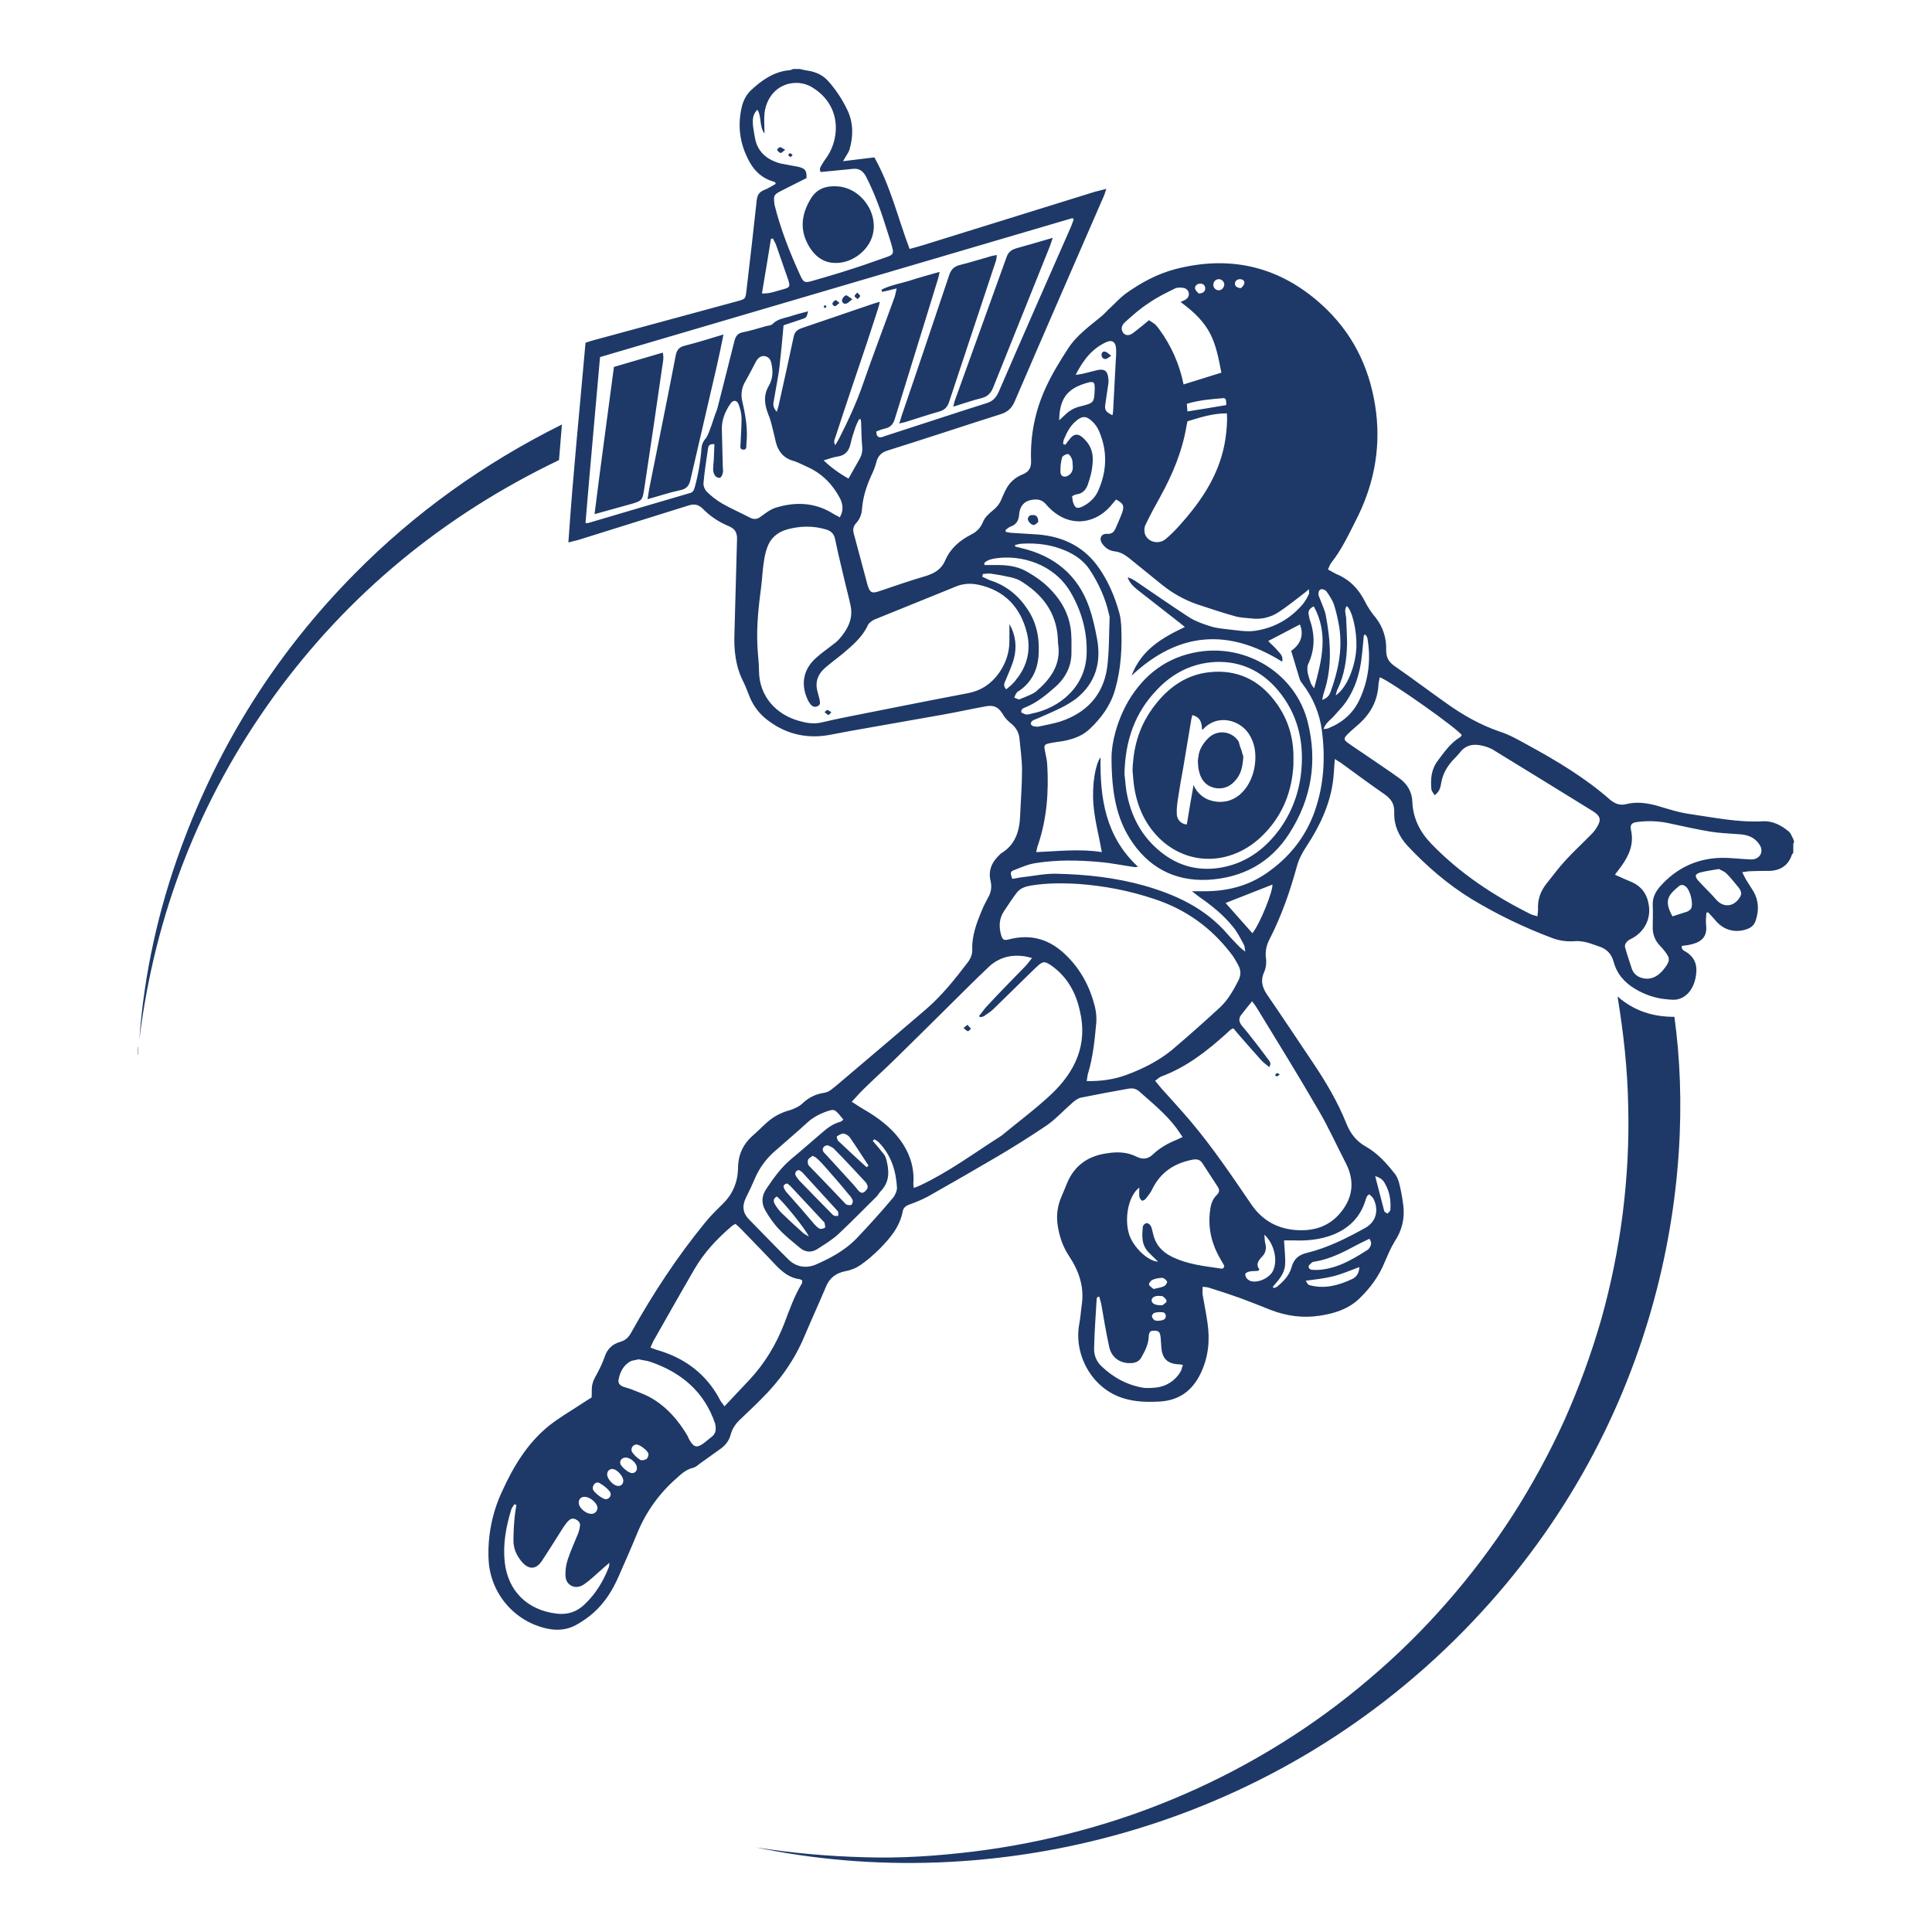<?xml version="1.0" encoding="UTF-8" standalone="no"?>
<svg
   xmlns:dc="http://purl.org/dc/elements/1.1/"
   xmlns:cc="http://creativecommons.org/ns#"
   xmlns:rdf="http://www.w3.org/1999/02/22-rdf-syntax-ns#"
   xmlns:svg="http://www.w3.org/2000/svg"
   xmlns="http://www.w3.org/2000/svg"
   xmlns:sodipodi="http://sodipodi.sourceforge.net/DTD/sodipodi-0.dtd"
   xmlns:inkscape="http://www.inkscape.org/namespaces/inkscape"
   viewBox="0 0 140 140"
   version="1.1"
   id="svg4"
   sodipodi:docname="planet-explorer-inkscape.svg"
   inkscape:version="0.92.2 5c3e80d, 2017-08-06">
  <defs
     id="defs8" />
  <sodipodi:namedview
     pagecolor="#ffffff"
     bordercolor="#666666"
     borderopacity="1"
     objecttolerance="10"
     gridtolerance="10"
     guidetolerance="10"
     inkscape:pageopacity="0"
     inkscape:pageshadow="2"
     inkscape:window-width="1680"
     inkscape:window-height="1005"
     id="namedview6"
     showgrid="false"
     inkscape:zoom="5.6571429"
     inkscape:cx="70"
     inkscape:cy="70"
     inkscape:window-x="0"
     inkscape:window-y="1"
     inkscape:window-maximized="1"
     inkscape:current-layer="svg4"
     showguides="true"
     inkscape:guide-bbox="true" />
  <path
     d="m 129.924,60.759 c -0.094,-0.184 -0.164,-0.392 -0.304,-0.507 -0.539,-0.438 -1.147,-0.783 -1.897,-0.737 -1.803,0.092 -3.535,-0.277 -5.291,-0.53 -0.82,-0.115 -1.64,-0.392 -2.435,-0.622 -0.726,-0.185 -1.428,-0.277 -2.154,-0.093 -0.445,0.116 -0.796,-0.023 -1.148,-0.3 -1.802,-1.589 -3.84,-2.81 -5.947,-3.962 -0.679,-0.369 -1.334,-0.76 -2.06,-0.99 -1.428,-0.485 -2.716,-1.222 -3.933,-2.098 -1.241,-0.875 -2.459,-1.797 -3.723,-2.672 -0.422,-0.3 -0.586,-0.622 -0.586,-1.152 0.033,-0.84 -0.233,-1.664 -0.749,-2.327 -0.313,-0.366 -0.58,-0.769 -0.796,-1.199 -0.468,-0.921 -1.124,-1.59 -2.084,-1.981 -0.187,-0.092 -0.374,-0.207 -0.585,-0.323 0.094,-0.207 0.14,-0.368 0.234,-0.484 0.75,-0.944 1.241,-2.004 1.78,-3.064 1.264,-2.465 1.802,-5.046 1.475,-7.81 -0.352,-2.88 -1.475,-5.415 -3.56,-7.466 -3.066,-2.995 -6.742,-4.032 -10.957,-2.95 -1.334,0.346 -2.528,0.991 -3.652,1.798 -0.398,0.3 -0.726,0.668 -1.1,1.014 -0.211,0.184 -0.375,0.391 -0.586,0.576 -0.89,0.737 -1.85,1.405 -2.482,2.396 -0.585,0.899 -1.147,1.82 -1.592,2.788 -0.777,1.663 -1.146,3.488 -1.077,5.322 0.023,0.484 -0.14,0.807 -0.609,0.991 -0.515,0.207 -0.936,0.553 -1.194,1.06 -0.14,0.253 -0.257,0.53 -0.374,0.806 -0.14,0.323 -0.352,0.553 -0.61,0.76 -0.28,0.231 -0.585,0.508 -0.702,0.83 -0.187,0.438 -0.444,0.691 -0.842,0.899 -0.82,0.415 -1.499,0.99 -1.874,1.843 -0.28,0.668 -0.772,0.968 -1.451,1.175 -1.1,0.323 -2.178,0.691 -3.255,1.06 -0.632,0.23 -0.772,0.161 -0.96,-0.484 l -0.07,-0.276 c -0.304,-1.13 -0.609,-2.281 -0.913,-3.41 -0.07,-0.277 -0.023,-0.507 0.164,-0.715 0.304,-0.322 0.421,-0.69 0.445,-1.106 0.07,-0.806 0.304,-1.543 0.632,-2.28 0.164,-0.346 0.304,-0.669 0.398,-1.037 0.117,-0.484 0.398,-0.738 0.89,-0.876 2.716,-0.853 5.408,-1.751 8.1,-2.604 0.54,-0.16 0.844,-0.46 1.054,-0.967 2.131,-4.954 4.285,-9.885 6.44,-14.839 0.07,-0.138 0.093,-0.3 0.186,-0.53 -0.327,0.093 -0.585,0.139 -0.82,0.208 -4.143,1.29 -8.31,2.58 -12.455,3.87 -0.304,0.093 -0.632,0.185 -0.983,0.277 -0.843,-2.235 -1.382,-4.562 -2.553,-6.636 -0.772,0.093 -1.498,0.185 -2.27,0.277 0.187,-0.346 0.42,-0.622 0.491,-0.922 C 61.838,9.816 61.838,8.87 61.393,7.95 61.042,7.217 60.593,6.534 60.058,5.922 59.637,5.438 59.122,5.207 58.513,5.115 58.303,5.092 58.115,5.023 57.928,5 h -0.445 c -0.117,0.046 -0.211,0.092 -0.328,0.092 -1.1,0.115 -1.943,0.714 -2.716,1.429 -0.351,0.322 -0.562,0.737 -0.68,1.198 -0.303,1.267 -0.186,2.488 0.376,3.663 0.398,0.876 1.006,1.544 1.99,1.798 0.023,0 0.046,0.046 0.093,0.138 -0.28,0.161 -0.562,0.345 -0.866,0.46 -0.328,0.139 -0.468,0.346 -0.515,0.715 -0.234,2.189 -0.492,4.4 -0.75,6.59 -0.07,0.576 -0.07,0.576 -0.631,0.737 -3.49,0.944 -6.954,1.89 -10.443,2.834 -0.187,0.046 -0.375,0.115 -0.585,0.184 -0.422,4.816 -0.913,9.608 -1.241,14.47 0.304,-0.07 0.515,-0.138 0.726,-0.184 2.645,-0.83 5.315,-1.66 7.96,-2.489 0.422,-0.138 0.726,-0.092 1.054,0.23 0.538,0.553 1.17,0.968 1.896,1.268 0.422,0.184 0.586,0.438 0.586,0.898 -0.07,2.281 -0.117,4.562 -0.188,6.843 -0.046,1.222 0.07,2.397 0.633,3.503 0.187,0.368 0.327,0.783 0.491,1.175 0.26,0.614 0.671,1.153 1.194,1.567 1.311,1.036 2.81,1.428 4.472,1.152 0.539,-0.093 1.077,-0.208 1.592,-0.3 2.272,-0.392 4.52,-0.806 6.79,-1.198 1.03,-0.184 2.06,-0.415 3.09,-0.6 0.586,-0.091 0.89,0.093 1.195,0.6 0.117,0.207 0.304,0.415 0.492,0.576 0.398,0.3 0.655,0.668 0.702,1.152 0.07,0.76 0.187,1.544 0.187,2.304 0,1.13 -0.093,2.235 -0.14,3.364 -0.047,1.106 -0.375,2.074 -1.381,2.673 -0.024,0 -0.024,0.023 -0.047,0.046 -0.586,0.53 -0.913,1.152 -0.703,1.981 0.092,0.401 0.025,0.822 -0.187,1.175 -0.14,0.277 -0.304,0.553 -0.421,0.853 -0.398,0.945 -0.773,1.912 -0.726,2.972 0,0.3 -0.14,0.645 -0.351,0.899 -0.914,1.198 -1.85,2.373 -2.997,3.364 -1.85,1.59 -3.7,3.156 -5.573,4.746 -0.421,0.346 -0.82,0.714 -1.24,1.037 -0.165,0.138 -0.375,0.254 -0.586,0.277 -0.561,0.078 -1.085,0.328 -1.499,0.714 -0.28,0.276 -0.632,0.438 -1.006,0.553 -0.579,0.154 -1.116,0.438 -1.569,0.83 -0.398,0.345 -0.75,0.714 -1.147,1.06 -0.68,0.621 -1.007,1.405 -1.007,2.326 -0.023,1.014 -0.398,1.89 -1.147,2.604 -0.422,0.415 -0.843,0.83 -1.218,1.29 -2.037,2.489 -3.793,5.161 -5.362,7.972 -0.187,0.346 -0.398,0.576 -0.796,0.692 -0.585,0.16 -0.96,0.53 -1.147,1.105 -0.124,0.348 -0.273,0.687 -0.445,1.014 -0.14,0.3 -0.35,0.576 -0.421,0.899 -0.094,0.3 -0.047,0.645 -0.07,1.014 -0.258,0.161 -0.562,0.345 -0.867,0.553 -0.749,0.484 -1.522,0.944 -2.224,1.497 -1.569,1.268 -2.575,2.95 -3.395,4.747 -0.721,1.54 -1.058,3.231 -0.983,4.93 0.107,2.443 1.848,4.506 4.238,5.023 0.749,0.162 1.475,0.093 2.13,-0.276 0.445,-0.254 0.89,-0.553 1.265,-0.899 0.796,-0.714 1.357,-1.613 1.779,-2.58 0.468,-1.06 0.936,-2.12 1.381,-3.203 0.625,-1.516 1.595,-2.865 2.833,-3.94 0.352,-0.323 0.703,-0.645 1.218,-0.76 0.164,-0.046 0.328,-0.185 0.468,-0.3 0.492,-0.345 0.96,-0.691 1.452,-1.037 0.374,-0.253 0.655,-0.599 0.772,-1.036 0.117,-0.461 0.375,-0.83 0.726,-1.153 0.492,-0.483 1.007,-0.944 1.475,-1.428 1.335,-1.313 2.412,-2.811 3.138,-4.54 0.515,-1.22 1.077,-2.441 1.592,-3.663 0.257,-0.599 0.702,-0.944 1.381,-1.083 0.404,-0.07 0.787,-0.227 1.124,-0.46 0.492,-0.346 0.937,-0.738 1.358,-1.152 0.773,-0.784 1.475,-1.613 1.686,-2.742 0.047,-0.254 0.234,-0.392 0.492,-0.484 0.458,-0.158 0.904,-0.351 1.334,-0.576 1.71,-0.968 3.395,-1.936 5.08,-2.926 1.201,-0.71 2.38,-1.455 3.536,-2.235 0.656,-0.461 1.218,-1.083 1.827,-1.613 0.187,-0.161 0.421,-0.346 0.655,-0.392 1.124,-0.23 2.271,-0.438 3.418,-0.645 0.258,-0.046 0.516,-0.023 0.75,0.161 0.96,0.853 1.966,1.66 2.74,2.696 0.14,0.207 0.28,0.415 0.444,0.645 -0.164,0.07 -0.281,0.138 -0.398,0.185 -0.632,0.253 -1.218,0.576 -1.71,1.036 -0.374,0.369 -0.748,0.438 -1.217,0.208 -0.679,-0.346 -1.405,-0.369 -2.13,-0.254 -1.382,0.185 -2.389,0.876 -2.927,2.19 -0.14,0.345 -0.281,0.69 -0.422,1.013 -0.257,0.622 -0.35,1.267 -0.257,1.958 0.117,0.83 0.375,1.613 0.843,2.305 0.702,1.06 1.1,2.211 0.913,3.502 -0.07,0.484 -0.094,0.944 -0.187,1.428 -0.398,2.143 0.866,4.655 3.23,5.369 0.844,0.253 1.686,0.276 2.553,0.23 1.451,-0.069 2.411,-0.783 3.02,-2.05 0.562,-1.176 0.68,-2.397 0.492,-3.664 -0.094,-0.668 -0.234,-1.336 -0.351,-2.028 -0.024,-0.16 0,-0.345 0,-0.576 0.187,0.024 0.35,0.024 0.468,0.07 0.75,0.23 1.498,0.483 2.224,0.737 0.75,0.276 1.499,0.576 2.248,0.875 1.147,0.438 2.318,0.6 3.535,0.415 1.054,-0.161 2.037,-0.46 2.833,-1.198 0.82,-0.783 1.475,-1.659 1.897,-2.719 0.21,-0.484 0.421,-0.99 0.702,-1.451 0.539,-0.807 0.75,-1.682 0.632,-2.627 -0.067,-0.551 -0.169,-1.098 -0.304,-1.636 -0.07,-0.253 -0.187,-0.53 -0.375,-0.737 -0.585,-0.738 -1.217,-1.429 -2.037,-1.89 -0.702,-0.391 -1.123,-0.967 -1.404,-1.658 -0.633,-1.59 -1.499,-3.042 -2.459,-4.47 -1.1,-1.636 -2.2,-3.295 -3.325,-4.931 -0.327,-0.507 -0.444,-0.99 -0.187,-1.567 0.14,-0.3 0.187,-0.691 0.14,-1.014 -0.07,-0.53 0.047,-0.99 0.282,-1.428 0.843,-1.66 1.451,-3.387 1.943,-5.184 0.14,-0.53 0.375,-0.991 0.679,-1.452 1.077,-1.636 1.896,-3.387 2.014,-5.392 0.023,-0.3 0.046,-0.599 0.07,-0.99 0.234,0.16 0.421,0.253 0.562,0.368 1.006,0.738 2.013,1.475 3.043,2.19 0.492,0.345 0.726,0.713 0.703,1.336 -0.024,0.921 0.328,1.705 0.96,2.396 1.381,1.474 2.926,2.81 4.66,3.87 1.867,1.125 3.834,2.074 5.876,2.835 0.51,0.183 1.053,0.254 1.592,0.207 0.281,-0.023 0.585,0.023 0.866,0.092 0.281,0.07 0.562,0.185 0.843,0.277 0.586,0.184 0.937,0.53 1.1,1.129 0.235,0.875 0.797,1.52 1.593,1.981 0.63,0.377 1.332,0.62 2.06,0.714 0.281,0.024 0.562,0.07 0.843,0.047 0.726,-0.093 1.24,-0.692 1.428,-1.521 0.164,-0.76 0.094,-1.429 -0.632,-1.913 -0.164,-0.115 -0.398,-0.16 -0.351,-0.46 l 0.492,-0.07 c 0.725,-0.138 1.404,-0.437 1.264,-1.474 -0.024,-0.277 0,-0.553 0.023,-0.853 0.047,-0.023 0.094,-0.023 0.117,-0.046 0.188,0.208 0.398,0.415 0.586,0.645 0.585,0.669 1.405,0.876 2.247,0.577 0.328,-0.116 0.539,-0.323 0.633,-0.646 0.234,-0.714 0.21,-1.428 -0.164,-2.073 -0.164,-0.277 -0.352,-0.553 -0.539,-0.853 -0.093,-0.161 -0.164,-0.322 -0.28,-0.553 0.257,-0.023 0.397,-0.069 0.561,-0.069 0.468,-0.023 0.937,-0.023 1.405,-0.023 0.796,-0.023 1.358,-0.392 1.615,-1.129 0.024,-0.07 0.07,-0.115 0.118,-0.184 v -0.668 c 0.093,-0.093 0.046,-0.23 -0.024,-0.37 z M 97.59,43.916 c 0.398,0.323 0.726,1.728 0.702,2.926 -0.046,1.406 -0.679,2.996 -1.498,3.548 0.047,-0.207 0.07,-0.322 0.117,-0.414 0.515,-1.06 0.679,-2.19 0.702,-3.318 0,-0.645 -0.046,-1.29 -0.07,-1.936 -0.047,-0.276 -0.14,-0.553 0.047,-0.806 z m -1.85,-1.221 c 0.117,-0.023 0.328,0.069 0.398,0.184 0.211,0.3 0.422,0.622 0.539,0.968 0.164,0.53 0.28,1.06 0.375,1.613 0.234,1.59 -0.07,3.11 -0.61,4.608 -0.093,0.276 -0.233,0.53 -0.631,0.645 0.046,-0.184 0.07,-0.392 0.14,-0.576 0.609,-1.843 0.468,-3.71 0.117,-5.576 -0.07,-0.345 -0.234,-0.668 -0.351,-0.99 C 95.67,43.432 95.6,43.294 95.553,43.156 95.53,42.971 95.53,42.764 95.74,42.695 Z m -0.538,1.244 c 1.077,1.959 0.585,3.894 0.023,5.945 -0.117,-0.185 -0.21,-0.277 -0.234,-0.37 -0.099,-0.254 -0.178,-0.515 -0.234,-0.782 -0.023,-0.208 -0.047,-0.438 0.047,-0.623 0.468,-1.013 0.492,-2.05 0.14,-3.11 -0.047,-0.115 -0.07,-0.254 -0.093,-0.369 -0.094,-0.345 0.023,-0.53 0.35,-0.691 z M 89.864,20.23 c 0.187,0 0.35,0.138 0.304,0.3 -0.023,0.138 -0.164,0.276 -0.234,0.345 -0.305,0 -0.468,-0.161 -0.445,-0.345 0.023,-0.185 0.164,-0.3 0.375,-0.3 z M 88.81,31.727 c -0.351,2.512 -1.686,4.516 -3.348,6.36 -0.305,0.345 -0.633,0.669 -0.984,0.967 -0.515,0.438 -1.334,0.23 -1.521,-0.391 -0.047,-0.185 -0.047,-0.438 0.046,-0.622 0.328,-0.692 0.703,-1.383 1.077,-2.051 0.89,-1.613 1.593,-3.295 1.897,-5.115 0.023,-0.115 0.047,-0.207 0.07,-0.346 0.913,-0.276 1.803,-0.576 2.857,-0.576 0.046,0.645 -0.024,1.221 -0.094,1.774 z m 0.023,-2.765 c 0.024,0.116 0.024,0.208 0.024,0.392 -0.913,0.161 -1.826,0.3 -2.81,0.461 -0.023,-0.23 -0.023,-0.369 -0.047,-0.553 0.913,-0.276 1.827,-0.346 2.716,-0.415 0.07,0.07 0.117,0.092 0.117,0.115 z M 88.318,20.23 c 0.211,0 0.398,0.184 0.398,0.369 0,0.23 -0.187,0.437 -0.398,0.437 -0.207,-0.002 -0.38,-0.161 -0.398,-0.368 0,-0.254 0.164,-0.438 0.398,-0.438 z m -1.358,0.323 c 0.234,0 0.352,0.115 0.375,0.322 0.023,0.208 -0.14,0.392 -0.468,0.392 -0.07,-0.07 -0.211,-0.184 -0.258,-0.323 -0.07,-0.184 0.117,-0.391 0.351,-0.391 z m -5.432,2.788 c 0.539,-0.484 1.077,-0.968 1.686,-1.36 0.585,-0.415 1.241,-0.737 1.897,-1.06 0.164,-0.092 0.398,-0.092 0.585,-0.069 0.21,0.023 0.398,0.138 0.445,0.369 0.047,0.23 -0.07,0.391 -0.258,0.507 -0.093,0.046 -0.21,0.092 -0.328,0.16 2.201,1.614 2.506,2.766 2.95,5.116 l -2.739,0.853 C 85.478,26.416 84.879,25.055 84.01,23.87 83.917,23.755 83.823,23.617 83.73,23.525 83.589,23.41 83.425,23.317 83.261,23.202 c -0.351,0.3 -0.702,0.576 -1.054,0.853 -0.327,0.276 -0.585,0.3 -0.796,0.092 -0.187,-0.253 -0.187,-0.53 0.117,-0.806 z m -1.31,1.428 c 0.397,-0.161 0.631,0.046 0.655,0.484 0.023,0.322 0,0.622 -0.024,0.945 -0.07,1.198 -0.117,2.396 -0.187,3.57 0,0.093 -0.023,0.185 -0.047,0.323 C 80.1,29.838 80.03,29.7 80.1,29.262 c 0.07,-0.484 0.14,-0.945 0.21,-1.429 0.024,-0.138 0.024,-0.299 0,-0.437 -0.046,-0.507 -0.28,-0.692 -0.795,-0.576 -0.305,0.069 -0.609,0.161 -0.913,0.23 -0.164,0.046 -0.352,0.07 -0.656,0.115 0.562,-1.106 1.218,-1.935 2.271,-2.396 z m -2.249,11.06 c 0.469,-0.046 0.726,-0.323 0.867,-0.738 0.21,-0.599 0.351,-1.198 0.351,-1.843 0,-0.576 -0.234,-1.083 -0.656,-1.475 -0.398,-0.391 -0.725,-0.368 -1.053,0.093 -0.094,0.115 -0.187,0.23 -0.281,0.368 -0.047,-0.023 -0.117,-0.046 -0.164,-0.069 0.023,-0.138 0.023,-0.276 0.094,-0.392 0.187,-0.46 0.421,-0.898 0.82,-1.244 0.444,-0.391 0.748,-0.414 1.17,-0.023 0.21,0.185 0.398,0.438 0.515,0.714 0.632,1.452 0.585,2.904 -0.047,4.332 -0.21,0.484 -0.585,0.853 -1.054,1.106 -0.468,0.254 -0.655,0.184 -0.796,-0.345 -0.023,-0.093 -0.023,-0.208 -0.046,-0.346 0.083,-0.064 0.178,-0.111 0.28,-0.138 z m -0.538,-1.383 c -0.281,0.185 -0.562,0.092 -0.585,-0.207 -0.019,-0.365 0.02,-0.731 0.117,-1.083 0.023,-0.115 0.28,-0.254 0.421,-0.254 0.094,0 0.234,0.208 0.281,0.346 0.07,0.138 0.047,0.323 0.07,0.484 0.024,0.276 -0.023,0.53 -0.304,0.714 z m 1.428,-6.728 c 0.375,-0.092 0.468,-0.023 0.468,0.369 v 0.115 c -0.046,0.99 -0.046,0.99 -1.03,1.244 -0.406,0.088 -0.779,0.288 -1.077,0.576 -0.164,0.162 -0.328,0.3 -0.468,0.438 0.023,-1.659 0.656,-2.35 2.107,-2.742 z m -16.553,5.507 c -0.258,0.46 -0.515,0.922 -0.82,1.452 -0.654,-0.359 -1.26,-0.801 -1.802,-1.314 0.398,-0.115 0.679,-0.23 0.983,-0.276 0.562,-0.07 0.843,-0.392 0.96,-0.899 0.094,-0.438 0.234,-0.852 0.374,-1.267 0.07,-0.184 0.164,-0.369 0.258,-0.553 0.047,0 0.07,0.023 0.117,0.023 0,0.07 0.023,0.161 0.023,0.23 0.024,0.553 0.024,1.106 0.07,1.636 0.048,0.369 0,0.669 -0.163,0.968 z M 56.663,13.802 c 0.586,-0.3 1.194,-0.6 1.78,-0.899 0.023,-0.53 -0.094,-0.691 -0.562,-0.806 -0.234,-0.046 -0.469,-0.093 -0.726,-0.139 -0.21,-0.046 -0.398,-0.069 -0.609,-0.115 -1.007,-0.276 -1.686,-0.875 -1.85,-1.912 -0.046,-0.3 -0.117,-0.622 -0.14,-0.922 -0.023,-0.369 0,-0.737 0.328,-1.06 0.328,0.53 0.117,1.198 0.515,1.728 0,-0.53 -0.047,-1.014 0,-1.474 0.164,-1.36 1.17,-2.281 2.482,-2.19 0.327,0.024 0.702,0.139 0.983,0.323 2.107,1.29 1.99,3.618 1.1,4.977 -0.14,0.208 -0.28,0.392 -0.398,0.6 -0.093,0.16 -0.234,0.345 -0.093,0.552 0.82,-0.069 1.569,-0.161 2.341,-0.23 0.445,-0.046 0.726,0.161 0.937,0.553 0.655,1.267 1.124,2.603 1.545,3.963 0.117,0.392 0.258,0.783 0.351,1.152 0.117,0.438 0.094,0.553 -0.374,0.714 -1.03,0.369 -2.084,0.737 -3.138,1.06 -0.772,0.253 -1.545,0.46 -2.318,0.691 -0.491,0.138 -0.585,0.092 -0.796,-0.345 -0.772,-1.682 -1.451,-3.387 -1.896,-5.185 -0.094,-0.69 -0.047,-0.737 0.538,-1.036 z m -0.796,3.502 c 0.047,0 0.094,0 0.14,-0.023 l 0.211,0.415 c 0.305,0.852 0.586,1.705 0.89,2.557 0.164,0.507 0.14,0.576 -0.375,0.714 -0.468,0.116 -0.913,0.323 -1.521,0.3 0.234,-1.36 0.444,-2.673 0.655,-3.963 z m -5.034,15.184 c -0.07,0.944 -0.234,1.89 -0.491,2.834 -0.07,0.23 -0.141,0.368 -0.375,0.414 -2.459,0.715 -4.917,1.452 -7.352,2.166 h -0.187 c 0.328,-4.009 0.702,-7.995 1.053,-12.027 11.403,-3.364 22.829,-6.705 34.231,-10.069 0.023,0.023 0.07,0.07 0.094,0.092 -0.07,0.162 -0.117,0.346 -0.188,0.507 -1.756,3.986 -3.512,7.972 -5.244,11.981 -0.188,0.415 -0.422,0.692 -0.89,0.83 -2.412,0.76 -4.823,1.567 -7.258,2.35 -0.094,0.023 -0.188,0.07 -0.258,0.092 -0.304,0.092 -0.468,-0.023 -0.468,-0.391 0.187,-0.07 0.398,-0.162 0.609,-0.208 0.445,-0.092 0.632,-0.345 0.749,-0.76 0.796,-2.604 1.615,-5.207 2.412,-7.811 l 0.702,-2.281 c 0.047,-0.138 0.07,-0.277 0.117,-0.507 -0.796,0.23 -1.498,0.415 -2.2,0.645 -0.68,0.208 -1.382,0.323 -2.014,0.645 0.023,0.046 0.023,0.093 0.046,0.162 0.305,-0.07 0.633,-0.139 1.054,-0.254 -0.07,0.277 -0.094,0.484 -0.164,0.668 -0.75,2.074 -1.545,4.148 -2.271,6.244 -0.468,1.36 -1.077,2.673 -1.733,3.963 -0.07,0.139 -0.164,0.277 -0.28,0.484 -0.164,-0.276 -0.024,-0.46 0.023,-0.622 0.75,-2.304 1.522,-4.585 2.294,-6.866 0.258,-0.783 0.515,-1.567 0.773,-2.373 0.047,-0.161 0.094,-0.3 0.14,-0.53 -0.21,0.069 -0.35,0.092 -0.468,0.138 -1.732,0.6 -3.465,1.175 -5.198,1.774 -0.327,0.116 -0.515,0.277 -0.585,0.645 -0.351,1.682 -0.726,3.341 -1.1,5.023 -0.024,0.116 -0.07,0.208 -0.117,0.392 -0.211,-0.23 -0.281,-0.438 -0.235,-0.691 0.047,-0.277 0.094,-0.53 0.14,-0.807 0.095,-0.553 0.212,-1.129 0.282,-1.682 0.117,-1.013 0.21,-2.05 0.304,-3.087 0.469,-0.161 0.89,-0.3 1.311,-0.438 0.352,-0.115 0.352,-0.115 0.469,-0.576 -0.445,0.115 -0.89,0.23 -1.311,0.369 -0.445,0.138 -0.914,0.184 -1.265,0.553 -0.093,0.092 -0.28,0.115 -0.421,0.138 -0.586,0.161 -1.148,0.346 -1.733,0.46 -0.374,0.07 -0.515,0.277 -0.609,0.623 -0.398,1.613 -0.82,3.226 -1.217,4.815 -0.047,0.185 -0.117,0.346 -0.187,0.53 l -0.281,0.83 c -0.117,0.3 -0.211,0.645 -0.398,0.898 -0.183,0.195 -0.292,0.448 -0.305,0.715 z m 3.465,5 c -0.655,-0.346 -1.358,-0.646 -1.99,-1.014 -0.401,-0.237 -0.77,-0.524 -1.1,-0.853 -0.144,-0.158 -0.227,-0.362 -0.234,-0.576 0.07,-0.852 0.21,-1.682 0.327,-2.511 0.024,-0.161 0.047,-0.392 0.469,-0.346 -0.024,0.392 -0.024,0.784 -0.047,1.152 -0.023,0.23 -0.047,0.438 -0.047,0.668 0,0.162 0.047,0.323 0.14,0.461 0.047,0.092 0.235,0.162 0.328,0.162 0.094,-0.024 0.188,-0.162 0.211,-0.277 0.043,-0.142 0.051,-0.292 0.024,-0.438 l -0.07,-2.765 c -0.024,-0.714 0.233,-1.336 0.631,-1.912 0.188,-0.277 0.469,-0.253 0.586,0.07 0.117,0.322 0.21,0.667 0.21,1.013 0,0.576 -0.046,1.175 -0.07,1.774 0,0.184 -0.093,0.484 0.188,0.484 0.304,0.023 0.21,-0.277 0.234,-0.46 0.117,-1.038 -0.07,-2.052 -0.305,-3.065 -0.113,-0.489 -0.029,-1.002 0.234,-1.429 0.258,-0.46 0.492,-0.898 0.726,-1.36 0.164,-0.345 0.422,-0.506 0.68,-0.46 0.327,0.069 0.444,0.3 0.49,0.599 0.118,0.553 0.071,1.083 -0.21,1.567 -0.398,0.691 -0.304,1.36 -0.023,2.073 0.187,0.438 0.28,0.922 0.398,1.383 0.047,0.184 0.093,0.392 0.14,0.599 0.164,0.668 0.539,1.152 1.241,1.36 0.398,0.115 0.75,0.322 1.124,0.483 1.03,0.484 1.78,1.267 2.295,2.258 0.21,0.438 0.257,0.876 -0.024,1.36 -0.187,-0.116 -0.374,-0.185 -0.538,-0.3 -1.288,-0.783 -2.67,-0.83 -4.05,-0.415 -0.422,0.116 -0.797,0.415 -1.148,0.669 -0.234,0.184 -0.492,0.23 -0.82,0.046 z m 18.614,12.465 c -0.257,-0.3 -0.117,-0.461 -0.047,-0.645 0.211,-0.53 0.469,-1.06 0.61,-1.59 0.21,-0.83 0.14,-1.682 -0.329,-2.489 v 1.221 c 0,0.876 -0.28,1.66 -0.796,2.374 -0.562,0.76 -1.264,1.22 -2.2,1.405 -2.927,0.553 -5.877,1.152 -8.804,1.728 -0.609,0.115 -1.194,0.254 -1.803,0.392 -0.562,0.138 -1.1,0.046 -1.662,-0.115 -1.64,-0.461 -2.857,-1.774 -2.88,-3.595 0,-0.622 -0.094,-1.244 -0.117,-1.866 -0.07,-1.452 0.093,-2.88 0.28,-4.309 0.071,-0.576 0.094,-1.175 0.188,-1.75 0.047,-0.346 0.117,-0.692 0.234,-1.014 0.234,-0.692 0.726,-1.13 1.452,-1.337 0.936,-0.253 1.873,-0.276 2.81,0 0.397,0.115 0.608,0.346 0.678,0.76 0.211,1.037 0.469,2.051 0.703,3.065 0.14,0.599 0.304,1.175 0.421,1.774 0.164,0.899 -0.234,1.659 -0.82,2.327 -0.187,0.23 -0.444,0.392 -0.678,0.576 -0.328,0.254 -0.656,0.484 -0.96,0.76 -0.96,0.807 -1.194,1.913 -0.68,3.042 0.048,0.115 0.118,0.23 0.188,0.323 0.14,0.207 0.351,0.3 0.585,0.16 0.211,-0.114 0.118,-0.322 0.094,-0.506 -0.047,-0.184 -0.094,-0.369 -0.14,-0.53 -0.188,-0.691 0.023,-1.267 0.562,-1.728 0.398,-0.346 0.842,-0.668 1.264,-1.014 0.702,-0.599 1.428,-1.198 1.826,-2.074 0.07,-0.16 0.281,-0.3 0.445,-0.391 l 5.97,-2.42 c 0.516,-0.207 1.054,-0.23 1.593,-0.115 1.943,0.415 3.067,1.682 3.512,3.48 0.304,1.198 0.046,2.396 -0.773,3.386 -0.187,0.277 -0.445,0.484 -0.726,0.715 z m 0.984,0.714 c -0.094,0.046 -0.258,-0.07 -0.398,-0.115 0.046,-0.115 0.093,-0.254 0.187,-0.369 0.047,-0.069 0.117,-0.092 0.187,-0.138 0.866,-0.6 1.288,-1.452 1.382,-2.466 0.093,-1.22 -0.094,-2.396 -0.797,-3.433 -0.655,-0.99 -1.545,-1.728 -2.716,-2.096 -0.187,-0.07 -0.374,-0.185 -0.561,-0.254 0.023,-0.069 0.023,-0.138 0.046,-0.207 0.188,0 0.375,-0.046 0.562,-0.023 0.492,0.069 0.984,0.161 1.499,0.276 0.187,0.046 0.398,0.116 0.585,0.208 1.64,0.967 2.693,2.327 2.786,4.262 0,0.138 0,0.254 0.024,0.392 0.21,1.498 -0.586,2.534 -1.64,3.433 -0.35,0.23 -0.772,0.369 -1.146,0.53 z m 0.117,0.968 c -0.047,-0.254 0.14,-0.323 0.327,-0.392 0.773,-0.323 1.405,-0.83 2.037,-1.382 0.82,-0.692 1.288,-1.567 1.265,-2.65 0,-0.6 0.023,-1.175 -0.07,-1.751 -0.164,-1.014 -0.633,-1.867 -1.335,-2.627 -0.539,-0.599 -1.194,-1.06 -1.897,-1.451 -0.632,-0.346 -1.334,-0.438 -2.06,-0.438 h -0.937 c 0,-0.046 -0.023,-0.092 -0.023,-0.139 0.21,-0.23 0.539,-0.299 0.82,-0.345 1.873,-0.277 4.237,0.415 5.431,2.442 0.797,1.36 1.218,2.857 1.171,4.424 -0.047,2.465 -1.99,3.986 -3.957,4.378 -0.398,0.115 -0.445,0.092 -0.772,-0.07 z m 5.478,-5.369 c -0.14,-0.76 -0.304,-1.52 -0.562,-2.258 -0.819,-2.35 -2.552,-3.755 -4.987,-4.308 -0.117,-0.024 -0.234,-0.07 -0.374,-0.093 0,-0.046 0,-0.069 -0.024,-0.115 0.164,-0.023 0.328,-0.092 0.492,-0.092 1.1,-0.07 2.177,0.07 3.184,0.507 0.703,0.3 1.311,0.737 1.733,1.36 0.655,0.99 1.147,2.073 1.405,3.225 0.023,0.115 0.07,0.207 0.047,0.323 -0.047,1.22 -0.024,2.442 -0.188,3.64 -0.304,1.935 -1.498,3.203 -3.371,3.825 -0.515,0.161 -1.054,0.253 -1.57,0.368 -0.116,0.024 -0.257,0 -0.397,-0.023 -0.077,-0.034 -0.141,-0.09 -0.187,-0.16 0,-0.07 0.046,-0.185 0.117,-0.231 0.093,-0.07 0.234,-0.115 0.35,-0.162 0.586,-0.253 1.172,-0.506 1.733,-0.783 0.375,-0.184 0.75,-0.415 1.1,-0.668 1.406,-1.13 1.827,-2.627 1.5,-4.355 z M 61.58,82.417 c 0.468,0.668 0.913,1.383 1.358,2.05 -0.047,0.047 -0.094,0.07 -0.14,0.116 -0.703,-0.645 -1.382,-1.267 -2.06,-1.912 -0.071,-0.07 -0.118,-0.3 -0.095,-0.323 0.141,-0.092 0.328,-0.207 0.469,-0.207 0.185,0.031 0.352,0.129 0.468,0.276 z m -4.495,4.079 c -0.12,-0.119 -0.215,-0.26 -0.281,-0.415 -0.07,-0.162 0.023,-0.277 0.234,-0.323 0.07,0.046 0.164,0.115 0.234,0.185 L 59.66,88.5 c 0.047,0.046 0.094,0.07 0.094,0.138 0.023,0.116 0.07,0.3 0.023,0.323 -0.093,0.069 -0.28,0.115 -0.398,0.069 -0.14,-0.07 -0.257,-0.207 -0.374,-0.323 -0.627,-0.749 -1.267,-1.486 -1.92,-2.211 z m 1.522,3.11 c -0.164,-0.115 -0.305,-0.161 -0.399,-0.253 -0.542,-0.48 -1.073,-0.971 -1.592,-1.475 -0.181,-0.187 -0.339,-0.396 -0.468,-0.622 -0.14,-0.23 -0.094,-0.415 0.14,-0.553 0.399,0.276 2.155,2.442 2.319,2.903 z m -0.703,-4.078 c -0.094,-0.115 -0.187,-0.23 -0.257,-0.369 -0.071,-0.179 0.064,-0.373 0.257,-0.369 0.07,0.047 0.164,0.093 0.234,0.162 l 2.482,2.719 c 0.047,0.046 0.117,0.115 0.117,0.184 0.024,0.069 0,0.161 0,0.253 -0.094,0 -0.21,0.023 -0.304,-0.023 -0.07,-0.023 -0.14,-0.115 -0.211,-0.184 -0.778,-0.785 -1.551,-1.576 -2.318,-2.373 z m 0.82,-0.945 c -0.07,-0.069 -0.14,-0.138 -0.164,-0.207 -0.024,-0.115 -0.047,-0.254 0,-0.346 0.07,-0.115 0.21,-0.184 0.327,-0.276 0.14,0.069 0.235,0.115 0.305,0.184 0.21,0.184 0.398,0.392 0.585,0.599 0.586,0.668 1.17,1.336 1.733,2.028 0.117,0.115 0.21,0.253 0.28,0.414 0.024,0.093 -0.023,0.277 -0.093,0.323 -0.07,0.046 -0.234,0.023 -0.328,0 -0.07,-0.023 -0.14,-0.115 -0.21,-0.184 -0.82,-0.853 -1.616,-1.705 -2.435,-2.535 z m 2.81,0.922 c -0.563,-0.622 -1.125,-1.221 -1.687,-1.844 -0.07,-0.069 -0.14,-0.138 -0.187,-0.207 -0.117,-0.207 0.024,-0.46 0.328,-0.46 0.14,0.068 0.351,0.138 0.468,0.276 0.773,0.783 1.499,1.567 2.248,2.373 0.07,0.07 0.117,0.161 0.14,0.23 0.094,0.208 -0.046,0.346 -0.187,0.484 -0.164,0.139 -0.304,0.07 -0.445,-0.069 -0.21,-0.276 -0.445,-0.53 -0.679,-0.783 z m -19.06,22.971 c 0.375,0.07 0.82,0.484 0.82,0.784 0,0.253 -0.21,0.46 -0.468,0.438 -0.328,0 -0.796,-0.369 -0.867,-0.669 -0.093,-0.368 0.141,-0.622 0.516,-0.553 z m 1.64,5.093 c -0.399,1.013 -0.937,1.912 -1.733,2.672 -0.562,0.553 -1.241,0.784 -2.037,0.691 -2.13,-0.253 -3.535,-1.635 -3.77,-3.732 -0.14,-1.313 0.094,-2.558 0.469,-3.802 0.046,-0.138 0.14,-0.253 0.234,-0.392 0.047,0.023 0.093,0.023 0.14,0.046 -0.047,0.346 -0.117,0.715 -0.14,1.06 -0.047,0.507 -0.07,1.037 -0.07,1.544 0,0.576 0.234,1.083 0.608,1.52 0.492,0.577 1.03,0.577 1.452,-0.068 0.538,-0.807 1.03,-1.613 1.545,-2.42 0.117,-0.16 0.234,-0.345 0.375,-0.483 0.14,-0.139 0.304,-0.208 0.515,-0.116 0.187,0.092 0.351,0.23 0.328,0.461 -0.024,0.208 -0.07,0.392 -0.14,0.576 -0.258,0.645 -0.54,1.244 -0.75,1.89 -0.125,0.379 -0.18,0.777 -0.164,1.175 0.024,0.714 0.75,1.036 1.335,0.622 0.445,-0.3 0.843,-0.692 1.24,-1.037 0.188,-0.161 0.352,-0.323 0.61,-0.53 -0.024,0.207 -0.024,0.276 -0.047,0.323 z m -0.211,-4.931 c -0.234,0 -0.866,-0.484 -0.937,-0.715 -0.07,-0.299 0.211,-0.599 0.469,-0.46 0.28,0.161 0.561,0.368 0.749,0.622 0.187,0.23 -0.024,0.553 -0.281,0.553 z m 0.82,-0.968 c -0.305,-0.046 -0.727,-0.507 -0.727,-0.83 0,-0.253 0.188,-0.414 0.422,-0.391 0.304,0.046 0.726,0.507 0.75,0.83 0,0.276 -0.188,0.437 -0.446,0.391 z m 1.076,-0.922 c -0.234,0 -0.772,-0.437 -0.843,-0.668 -0.07,-0.23 0.094,-0.438 0.352,-0.46 0.35,-0.024 0.843,0.391 0.843,0.737 0.03,0.212 -0.139,0.399 -0.352,0.391 z m 1.03,-1.013 c -0.117,0.069 -0.35,0.115 -0.444,0.046 -0.219,-0.139 -0.41,-0.319 -0.562,-0.53 -0.164,-0.23 0,-0.553 0.28,-0.576 0.235,-0.023 0.867,0.46 0.89,0.691 0,0.115 -0.07,0.323 -0.164,0.369 z m 4.707,-1.59 c -0.188,0.138 -0.352,0.3 -0.515,0.415 -0.516,0.391 -0.75,0.322 -1.054,-0.208 -0.047,-0.092 -0.094,-0.161 -0.117,-0.253 -0.656,-1.13 -1.499,-2.12 -2.646,-2.788 -0.468,-0.277 -0.983,-0.438 -1.475,-0.645 -0.187,-0.07 -0.398,-0.116 -0.585,-0.185 -0.211,-0.092 -0.351,-0.23 -0.328,-0.46 0.094,-0.553 0.328,-1.06 0.843,-1.36 0.164,-0.092 0.398,-0.092 0.609,-0.161 0.304,0.069 0.585,0.092 0.866,0.184 2.271,0.784 3.91,2.189 4.683,4.47 0.093,0.438 0.07,0.737 -0.281,0.99 z m 6.579,-11.152 c -0.562,0.922 -0.913,1.935 -1.288,2.926 -0.585,1.498 -1.405,2.88 -2.529,4.078 -0.585,0.623 -1.17,1.245 -1.802,1.913 -0.117,-0.184 -0.235,-0.3 -0.305,-0.438 -0.96,-1.843 -2.482,-3.018 -4.472,-3.617 -0.187,-0.046 -0.351,-0.116 -0.585,-0.208 0.094,-0.184 0.14,-0.345 0.234,-0.507 0.983,-1.728 1.967,-3.479 2.974,-5.207 0.702,-1.198 1.638,-2.189 2.692,-3.087 0.07,-0.07 0.164,-0.092 0.258,-0.162 0.164,0.139 0.304,0.277 0.444,0.415 0.82,0.853 1.663,1.705 2.459,2.558 0.492,0.507 1.007,0.944 1.733,1.036 0.07,0 0.14,0.07 0.21,0.093 -0.023,0.092 0,0.16 -0.023,0.207 z m 6.579,-6.175 c -0.86,1.018 -1.75,2.009 -2.67,2.972 -0.819,0.83 -1.849,1.383 -2.902,1.844 -0.703,0.3 -1.452,0.184 -2.014,-0.392 -0.96,-0.945 -1.873,-1.912 -2.81,-2.857 -0.468,-0.461 -0.538,-0.968 -0.257,-1.567 0.234,-0.46 0.445,-0.922 0.655,-1.405 0.342,-0.805 0.872,-1.517 1.546,-2.074 0.749,-0.668 1.522,-1.313 2.247,-1.982 0.422,-0.391 0.914,-0.645 1.452,-0.83 0.468,-0.16 0.539,-0.137 0.866,0.231 0.094,0.116 0.188,0.23 0.305,0.369 -0.07,0.07 -0.14,0.138 -0.211,0.161 -0.538,0.139 -0.96,0.461 -1.381,0.83 -0.726,0.622 -1.429,1.244 -2.154,1.843 -0.75,0.622 -1.312,1.405 -1.85,2.212 -0.328,0.484 -0.351,1.014 -0.07,1.52 0.28,0.484 0.608,0.968 1.006,1.383 0.445,0.484 0.984,0.899 1.499,1.336 0.398,0.346 0.866,0.37 1.288,0.093 0.538,-0.346 1.077,-0.669 1.545,-1.106 0.937,-0.876 1.826,-1.798 2.74,-2.696 0.116,-0.115 0.187,-0.277 0.304,-0.392 0.679,-0.714 0.608,-1.52 0.374,-2.373 -0.046,-0.184 -0.187,-0.346 -0.327,-0.507 -0.188,-0.253 -0.422,-0.507 -0.633,-0.76 l 0.117,-0.115 c 0.118,0.069 0.235,0.138 0.328,0.23 0.89,0.922 1.241,2.05 1.311,3.272 0,0.253 -0.14,0.576 -0.304,0.76 z M 76.19,79.284 c -1.1,1.037 -2.341,1.958 -3.512,2.926 -0.058,0.051 -0.121,0.098 -0.187,0.138 -1.92,1.221 -3.746,2.58 -5.807,3.548 -0.14,0.07 -0.28,0.116 -0.468,0.185 -0.024,-0.185 -0.047,-0.3 -0.024,-0.415 0.07,-1.382 -0.468,-2.558 -1.38,-3.571 -0.656,-0.715 -1.453,-1.268 -2.295,-1.751 -0.258,-0.139 -0.492,-0.323 -0.796,-0.507 0.304,-0.323 0.561,-0.622 0.842,-0.899 0.75,-0.737 1.546,-1.451 2.295,-2.189 1.756,-1.728 3.489,-3.433 5.221,-5.16 0.525,-0.521 1.056,-1.036 1.592,-1.545 0.703,-0.645 1.546,-0.875 2.482,-0.76 0.187,0.023 0.351,0.07 0.632,0.138 -0.21,0.254 -0.328,0.438 -0.491,0.6 -0.937,0.967 -1.897,1.935 -2.81,2.925 -0.187,0.208 -0.351,0.461 -0.539,0.669 0.024,0.023 0.047,0.069 0.07,0.092 0.094,-0.023 0.211,-0.023 0.282,-0.07 0.257,-0.184 0.538,-0.345 0.749,-0.575 1.007,-0.968 2.013,-1.982 3.02,-2.95 0.515,-0.483 0.609,-0.506 1.194,-0.092 1.1,0.807 1.71,1.936 1.99,3.226 0.586,2.42 -0.327,4.4 -2.06,6.037 z M 81.6,77.9 c -0.89,0.323 -1.827,0.461 -2.857,0.438 0.047,-0.207 0.047,-0.369 0.094,-0.53 0.374,-1.221 0.491,-2.488 0.609,-3.756 0.019,-0.388 -0.021,-0.776 -0.118,-1.152 -0.35,-1.382 -1.006,-2.626 -2.036,-3.64 -1.148,-1.152 -2.506,-1.613 -4.145,-1.198 -0.421,0.115 -0.491,0.046 -0.608,-0.323 -0.164,-0.599 -0.14,-1.175 0.21,-1.705 0.305,-0.46 0.609,-0.921 0.937,-1.36 0.257,-0.322 0.632,-0.437 1.03,-0.506 1.124,-0.184 2.271,-0.184 3.418,-0.115 1.873,0.138 3.7,0.484 5.48,1.083 2.27,0.737 4.12,2.05 5.572,3.94 0.21,0.253 0.374,0.553 0.538,0.852 0.21,0.392 0.21,0.76 0,1.152 -0.351,0.691 -0.75,1.383 -1.311,1.913 -1.149,1.061 -2.32,2.098 -3.512,3.11 -0.96,0.783 -2.107,1.36 -3.301,1.797 z m 3.933,21.52 c -0.381,0.638 -1.041,1.057 -1.78,1.13 -0.28,0.022 -0.561,0.046 -0.842,0.022 -1.194,-0.184 -2.225,-0.737 -3.09,-1.566 -0.346,-0.322 -0.541,-0.773 -0.54,-1.245 0.024,-1.22 0.118,-2.419 0.188,-3.64 0,-0.046 0.047,-0.092 0.07,-0.138 0.047,0 0.07,-0.023 0.117,-0.023 0.047,0.161 0.094,0.345 0.14,0.507 0.188,1.06 0.352,2.096 0.586,3.156 0.187,0.807 0.843,1.198 1.616,1.152 0.327,-0.023 0.585,-0.161 0.725,-0.438 0.258,-0.46 0.492,-0.921 0.516,-1.451 0.023,-0.392 0.117,-0.46 0.398,-0.46 0.327,0 0.421,0.091 0.468,0.483 0.023,0.23 0.023,0.438 0.047,0.668 0.047,0.876 0.445,1.267 1.334,1.29 0.047,0 0.117,0.023 0.234,0.047 -0.07,0.16 -0.093,0.368 -0.187,0.506 z m -1.264,-4.861 c -0.047,0.046 -0.14,0.023 -0.164,0.023 -0.422,0 -0.656,-0.138 -0.656,-0.369 0.024,-0.207 0.258,-0.345 0.632,-0.3 0.07,0 0.164,0 0.211,0.047 0.094,0.092 0.258,0.207 0.234,0.322 0.024,0.092 -0.14,0.185 -0.257,0.277 z m 0.21,0.806 c 0,0.208 -0.14,0.277 -0.327,0.323 -0.047,0 -0.117,0 -0.211,0.023 -0.07,0 -0.187,0 -0.281,-0.046 -0.094,-0.07 -0.187,-0.185 -0.187,-0.3 0,-0.069 0.093,-0.207 0.187,-0.23 0.164,-0.046 0.328,-0.07 0.492,-0.046 0.164,-0.023 0.327,0.069 0.327,0.276 z m -0.117,-2.166 c -0.21,0.093 -0.468,0.139 -0.772,0.208 -0.094,-0.092 -0.281,-0.185 -0.328,-0.323 -0.023,-0.092 0.14,-0.3 0.258,-0.345 0.21,-0.093 0.468,-0.139 0.702,-0.139 0.117,0 0.304,0.162 0.351,0.277 0.024,0.069 -0.117,0.276 -0.21,0.322 z m 4.308,-1.313 c -0.043,0.025 -0.09,0.041 -0.14,0.046 -1.24,-0.184 -2.482,-0.3 -3.63,-0.875 -0.748,-0.37 -1.193,-0.922 -1.357,-1.705 -0.047,-0.185 -0.07,-0.37 -0.164,-0.53 -0.047,-0.093 -0.21,-0.208 -0.304,-0.185 -0.094,0 -0.234,0.139 -0.258,0.23 -0.07,0.692 -0.117,1.36 0.445,1.913 l 0.656,0.645 c -0.726,-0.023 -1.78,-1.037 -2.084,-1.935 -0.398,-1.198 -0.047,-2.88 0.726,-3.433 0,0.23 -0.024,0.438 0,0.645 0.023,0.115 0.093,0.23 0.187,0.3 0.047,0.022 0.21,-0.047 0.28,-0.139 0.165,-0.207 0.352,-0.438 0.47,-0.691 0.608,-1.244 1.615,-1.89 2.95,-2.143 0.28,-0.046 0.514,0 0.678,0.254 l 1.124,1.728 c 0.14,0.23 0.117,0.391 -0.07,0.576 -0.375,0.345 -0.468,0.83 -0.515,1.313 -0.117,1.198 0.164,2.304 0.772,3.34 l 0.281,0.485 c -0.023,0.069 -0.047,0.115 -0.047,0.161 z m 2.06,0.968 c -0.146,-0.022 -0.279,-0.096 -0.374,-0.208 -0.07,-0.069 -0.14,-0.253 -0.117,-0.322 0.024,-0.092 0.188,-0.161 0.305,-0.184 0.187,-0.047 0.398,-0.024 0.608,-0.047 0.024,0 0.047,-0.046 0.117,-0.092 -0.304,-0.391 -0.07,-0.668 0.211,-0.967 0.234,-0.254 0.304,-0.576 0.21,-0.922 -0.046,-0.184 -0.046,-0.369 -0.07,-0.645 0.75,0.691 1.007,1.958 0.586,2.696 -0.258,0.437 -0.96,0.783 -1.475,0.69 z m 7.236,-0.162 c -0.937,0.438 -1.92,0.715 -2.974,0.461 -0.187,-0.046 -0.187,-0.023 -0.374,-0.345 0.679,-0.092 1.334,-0.162 1.99,-0.323 0.632,-0.161 1.217,-0.415 1.896,-0.668 -0.023,0.484 -0.234,0.737 -0.538,0.875 z m 1.264,-2.258 c -0.053,0.079 -0.125,0.142 -0.21,0.185 -1.078,0.691 -2.202,1.336 -3.536,1.405 h -0.281 c -0.187,0 -0.375,-0.046 -0.375,-0.253 0,-0.092 0.164,-0.208 0.258,-0.3 0.05,-0.029 0.106,-0.045 0.164,-0.046 1.147,-0.184 2.154,-0.714 3.137,-1.244 l 0.843,-0.415 c 0.21,0.3 0.117,0.484 0,0.668 z m 1.124,-4.677 c 0.351,0.6 0.445,1.244 0.398,1.913 0,0.092 -0.14,0.184 -0.21,0.276 -0.095,-0.069 -0.212,-0.115 -0.235,-0.184 -0.21,-0.807 -0.421,-1.613 -0.656,-2.535 0.398,0.115 0.586,0.3 0.703,0.53 z m -1.405,1.221 c 0.023,-0.115 0.07,-0.207 0.117,-0.3 0.024,-0.045 0.07,-0.068 0.164,-0.137 0.094,0.115 0.21,0.184 0.281,0.3 0.398,0.76 0.28,1.658 -0.585,2.142 -1.335,0.737 -2.693,1.428 -4.191,1.797 -0.61,0.138 -0.984,0.438 -1.148,1.06 -0.164,0.599 -0.585,1.014 -1.053,1.405 -0.07,0.047 -0.164,0.07 -0.234,0.093 -0.024,-0.023 -0.047,-0.07 -0.07,-0.093 0.397,-0.46 0.842,-0.921 0.89,-1.566 0.046,-0.576 -0.048,-1.152 -0.071,-1.797 h 0.632 c 1.007,0.046 1.99,-0.047 2.927,-0.415 1.147,-0.461 1.966,-1.267 2.341,-2.489 z m -3.442,-6.59 c 0.75,1.268 1.358,2.627 2.037,3.94 0.609,1.222 0.515,2.397 -0.351,3.48 -0.866,1.106 -2.084,1.451 -3.442,1.313 -1.31,-0.138 -2.341,-0.76 -3.09,-1.866 -1.382,-2.028 -2.763,-4.078 -4.355,-5.968 -0.68,-0.806 -1.405,-1.59 -2.107,-2.373 -0.164,-0.184 -0.305,-0.369 -0.492,-0.599 0.164,-0.115 0.28,-0.23 0.421,-0.3 1.827,-0.668 3.325,-1.843 4.73,-3.11 0.117,-0.092 0.21,-0.207 0.328,-0.3 0.023,-0.023 0.07,-0.023 0.187,-0.092 0.094,0.115 0.21,0.254 0.328,0.392 0.562,0.645 1.124,1.29 1.685,1.912 0.164,0.185 0.375,0.323 0.586,0.507 0.187,-0.276 0.023,-0.414 -0.07,-0.553 -0.471,-0.64 -0.955,-1.27 -1.452,-1.89 -0.164,-0.206 -0.328,-0.39 -0.492,-0.598 -0.187,-0.254 -0.21,-0.507 0,-0.76 0.234,-0.3 0.469,-0.6 0.773,-0.968 0.187,0.253 0.28,0.368 0.374,0.53 1.476,2.419 2.974,4.838 4.402,7.304 z M 90.754,67.624 c -0.655,-0.737 -1.287,-1.452 -1.943,-2.189 1.17,-0.46 2.271,-0.898 3.395,-1.336 0.047,0.438 -0.866,2.788 -1.452,3.525 z m 4.52,-8.848 c -0.656,1.867 -1.85,3.364 -3.49,4.493 -1.357,0.945 -2.88,1.314 -4.495,1.314 h -0.913 l 0.468,0.368 c 0.937,0.645 1.803,1.337 2.505,2.212 0.328,0.392 0.562,0.876 0.797,1.314 0.046,0.092 0.046,0.23 0.093,0.483 -0.147,-0.107 -0.288,-0.222 -0.421,-0.345 -0.281,-0.3 -0.562,-0.576 -0.843,-0.899 -1.616,-1.89 -3.746,-2.88 -6.088,-3.548 -2.06,-0.576 -4.19,-0.807 -6.321,-0.853 -0.843,-0.023 -1.663,0.162 -2.506,0.254 -0.234,0.023 -0.468,0.092 -0.702,0.115 -0.164,-0.438 -0.164,-0.53 0.164,-0.645 0.515,-0.207 1.054,-0.438 1.592,-0.507 1.499,-0.23 3.02,-0.207 4.542,-0.07 0.867,0.07 1.71,0.254 2.552,0.37 0.047,0 0.094,0 0.258,-0.023 -2.365,-2.19 -2.763,-4.977 -2.716,-7.927 -0.351,0.438 -0.632,1.89 -0.515,3.41 0.093,1.153 0.398,2.258 0.609,3.457 -1.57,-0.254 -3.114,-0.07 -4.753,0 0.046,-0.23 0.07,-0.392 0.14,-0.553 0.632,-1.89 0.773,-3.825 0.656,-5.784 -0.024,-0.3 -0.07,-0.576 -0.14,-0.875 -0.118,-0.576 -0.118,-0.6 0.49,-0.714 0.376,-0.07 0.75,-0.093 1.101,-0.185 0.586,-0.138 1.148,-0.368 1.592,-0.783 0.867,-0.807 1.546,-1.728 1.874,-2.88 0.444,-1.544 0.515,-3.088 0.444,-4.655 -0.023,-0.276 -0.046,-0.552 -0.117,-0.829 -0.35,-1.29 -0.866,-2.511 -1.685,-3.594 -1.077,-1.383 -2.53,-2.028 -4.238,-2.166 -0.609,-0.046 -1.241,-0.07 -1.85,-0.115 -0.164,0 -0.304,-0.046 -0.468,-0.07 0,-0.046 -0.024,-0.092 -0.024,-0.138 0.117,-0.092 0.234,-0.207 0.375,-0.253 0.398,-0.138 0.562,-0.415 0.609,-0.83 0.047,-0.737 0.445,-1.106 1.194,-1.129 0.328,0 0.562,0.116 0.772,0.369 1.499,1.728 3.442,1.452 4.613,0.161 0.164,-0.184 0.304,-0.368 0.445,-0.53 0.538,0.3 0.609,0.438 0.445,0.945 -0.14,0.392 -0.328,0.783 -0.492,1.175 -0.117,0.254 -0.281,0.392 -0.609,0.369 -0.421,-0.023 -0.585,0.345 -0.374,0.668 0.21,0.322 0.515,0.553 0.913,0.599 0.421,0.046 0.726,0.23 1.053,0.484 l 2.389,1.935 c 0.769,0.622 1.64,1.106 2.575,1.429 0.913,0.3 1.803,0.599 2.716,0.852 0.375,0.116 0.773,0.116 1.17,0.162 0.716,0.098 1.442,-0.075 2.038,-0.484 0.632,-0.415 1.217,-0.899 1.826,-1.36 0.094,-0.069 0.164,-0.138 0.328,-0.276 0,0.184 0.023,0.276 0,0.345 -0.113,0.254 -0.254,0.494 -0.422,0.715 -0.913,1.083 -2.084,1.75 -3.488,1.958 -0.656,0.092 -1.335,-0.046 -2.014,-0.115 -0.421,-0.046 -0.866,-0.092 -1.264,-0.23 -0.515,-0.162 -1.03,-0.346 -1.475,-0.623 -1.312,-0.852 -2.6,-1.75 -3.887,-2.626 -0.187,-0.115 -0.375,-0.23 -0.585,-0.277 0.117,0.369 0.398,0.645 0.679,0.876 0.983,0.76 1.966,1.544 2.95,2.304 0.164,0.115 0.304,0.253 0.515,0.415 -1.662,0.783 -3.161,1.659 -3.863,3.525 3.418,-3.203 7.024,-3.433 10.91,-1.014 0.117,-0.415 -0.187,-0.622 -0.35,-0.83 -0.188,-0.23 -0.446,-0.437 -0.656,-0.668 0.796,-0.414 1.545,-0.806 2.294,-1.198 0.304,0.738 0.07,1.429 -0.632,1.913 0.21,0.691 0.421,1.405 0.632,2.096 0.047,0.116 0.14,0.23 0.21,0.323 0.75,0.99 1.218,2.12 1.382,3.341 0.258,1.958 0.164,3.917 -0.515,5.852 z m 1.006,-6.013 c -0.094,0.046 -0.21,0.046 -0.375,0.069 0.164,-0.484 0.562,-0.691 0.82,-1.014 0.28,-0.323 0.585,-0.622 0.82,-0.968 0.233,-0.345 0.444,-0.737 0.608,-1.129 0.164,-0.391 0.28,-0.806 0.375,-1.22 0.093,-0.416 0.14,-0.83 0.187,-1.245 0.047,-0.415 0.07,-0.83 0.117,-1.244 0.047,0 0.07,0 0.117,-0.023 0.047,0.092 0.117,0.161 0.14,0.253 0.258,1.52 0.094,2.972 -0.538,4.378 -0.468,1.06 -1.264,1.728 -2.271,2.143 z m 19.433,7.188 c -0.122,0.204 -0.272,0.39 -0.445,0.553 -0.608,0.623 -1.264,1.222 -1.85,1.867 -0.468,0.507 -0.89,1.083 -1.334,1.636 -0.445,0.553 -0.679,1.175 -0.632,1.912 0,0.138 -0.024,0.277 -0.047,0.484 -0.187,-0.07 -0.351,-0.092 -0.492,-0.161 -2.669,-1.337 -5.127,-2.95 -7.211,-5.115 -0.82,-0.853 -1.311,-1.844 -1.358,-3.019 -0.023,-0.737 -0.375,-1.313 -0.96,-1.728 -0.773,-0.553 -1.569,-1.083 -2.341,-1.613 -0.469,-0.322 -0.937,-0.622 -1.382,-0.944 -0.28,-0.208 -0.304,-0.323 -0.047,-0.576 0.281,-0.3 0.61,-0.553 0.914,-0.83 0.82,-0.76 1.287,-1.659 1.358,-2.765 0,-0.184 0.07,-0.392 0.093,-0.576 0.75,0.254 5.69,3.756 5.947,4.194 -0.047,0.046 -0.07,0.138 -0.14,0.16 -0.68,0.416 -1.124,1.06 -1.592,1.683 -0.492,0.645 -0.539,1.36 -0.469,2.097 0.024,0.138 0.14,0.253 0.235,0.414 0.35,-0.253 0.421,-0.553 0.468,-0.852 0.117,-0.714 0.468,-1.314 0.983,-1.82 0.14,-0.139 0.258,-0.277 0.375,-0.415 0.374,-0.507 0.89,-0.645 1.498,-0.53 0.351,0.069 0.703,0.184 0.984,0.369 2.411,1.474 4.8,2.949 7.188,4.423 0.538,0.346 0.585,0.622 0.257,1.152 z m 6.837,5.876 c -0.047,0.092 -0.187,0.184 -0.281,0.23 -0.351,0.115 -0.702,0.23 -1.077,0.346 -0.632,-1.152 -0.304,-1.544 0.445,-2.166 0.187,-0.161 0.351,-0.138 0.538,0.023 0.305,0.254 0.539,1.198 0.375,1.567 z m 3.465,-0.714 c -0.445,0.622 -1.147,0.645 -1.639,0.092 -0.398,-0.461 -0.843,-0.876 -1.264,-1.337 -0.351,-0.368 -0.305,-0.553 0.187,-0.668 0.375,-0.092 0.773,-0.138 1.264,-0.23 0.14,0.092 0.375,0.161 0.539,0.322 0.328,0.323 0.609,0.692 0.913,1.06 0.21,0.323 0.21,0.461 0,0.76 z m 0.89,-2.834 c -0.609,-0.023 -1.241,-0.093 -1.85,-0.116 -1.92,-0.046 -3.535,0.669 -4.8,2.12 -0.327,0.392 -0.515,0.807 -0.491,1.313 0.023,0.507 0,1.037 0,1.544 -0.029,0.524 0.166,1.035 0.538,1.406 0.07,0.069 0.117,0.138 0.187,0.207 0.539,0.645 0.562,0.806 0.188,1.336 -0.515,0.715 -1.1,0.968 -1.756,0.76 -0.322,-0.098 -0.576,-0.347 -0.68,-0.667 -0.163,-0.53 -0.35,-1.037 -0.49,-1.567 -0.024,-0.115 0.046,-0.277 0.14,-0.369 0.117,-0.138 0.304,-0.207 0.468,-0.3 0.843,-0.506 1.264,-1.382 1.124,-2.327 -0.117,-0.829 -0.539,-1.428 -1.358,-1.75 -0.351,-0.139 -0.68,-0.3 -1.1,-0.484 0.187,-0.254 0.327,-0.438 0.468,-0.623 0.561,-0.783 0.913,-1.59 0.702,-2.58 -0.094,-0.415 0.023,-0.576 0.492,-0.622 0.781,-0.1 1.574,-0.061 2.341,0.115 0.983,0.207 1.967,0.438 2.974,0.599 0.585,0.092 1.194,0.115 1.779,0.161 0.492,0.023 0.983,0.07 1.381,0.392 0.188,0.161 0.375,0.369 0.445,0.6 0.14,0.46 -0.187,0.852 -0.702,0.852 z M 40.508,33.34 c -8.359,4.01 -15.29,9.7 -20.698,17.166 -5.385,7.465 -8.592,15.76 -9.716,24.838 0.35,-4.793 1.381,-9.447 3.043,-13.963 2.74,-7.465 6.907,-14.078 12.527,-19.77 4.355,-4.423 9.365,-8.017 15.055,-10.851 -0.07,0.875 -0.14,1.705 -0.211,2.58 z M 10,75.874 l 0.023,0.023 v 0.53 H 10 Z M 59.941,51.45 c 0.094,0 0.164,0.093 0.304,0.162 -0.093,0.092 -0.187,0.207 -0.21,0.207 -0.094,-0.046 -0.188,-0.138 -0.281,-0.207 0.07,-0.07 0.14,-0.162 0.187,-0.162 z m 10.162,22.81 c 0.093,0.093 0.163,0.185 0.257,0.277 -0.07,0.07 -0.164,0.208 -0.234,0.185 -0.094,-0.023 -0.187,-0.139 -0.304,-0.23 0.117,-0.093 0.187,-0.162 0.28,-0.231 z m 16.74,-27.026 c -2.27,0.369 -3.933,1.636 -5.08,3.571 -0.867,1.498 -1.218,3.11 -1.218,4.078 0,2.696 0.421,4.424 1.311,5.853 1.288,2.074 3.208,3.133 5.666,3.018 2.529,-0.138 4.566,-1.244 5.924,-3.387 1.592,-2.488 2.037,-5.207 1.311,-8.064 -0.866,-3.433 -4.331,-5.645 -7.914,-5.07 z m 7.47,8.433 c -0.118,1.567 -0.61,3.018 -1.523,4.332 -1.03,1.428 -2.341,2.465 -4.12,2.834 -1.686,0.345 -3.232,-0.023 -4.566,-1.106 -1.428,-1.152 -2.178,-2.65 -2.482,-4.401 -0.07,-0.461 -0.094,-0.922 -0.14,-1.221 0.046,-2.42 0.749,-4.447 2.34,-6.106 1.125,-1.198 2.53,-1.936 4.215,-2.028 1.873,-0.092 3.419,0.668 4.59,2.074 1.357,1.636 1.849,3.548 1.685,5.622 z m -6.65,-6.959 c -1.592,0.162 -2.833,0.991 -3.817,2.19 -0.432,0.519 -0.794,1.092 -1.077,1.704 -0.36,0.802 -0.581,1.659 -0.655,2.535 -0.024,0.23 -0.047,0.46 -0.047,0.691 0.047,0.484 0.07,0.968 0.164,1.452 0.28,1.497 0.96,2.81 2.154,3.801 2.107,1.705 4.987,1.498 7.047,-0.483 1.382,-1.337 2.108,-2.973 2.271,-4.862 0.024,-0.184 0.024,-0.369 0.024,-0.53 V 54.63 C 93.68,53.225 93.259,51.934 92.345,50.76 91.198,49.261 89.629,48.501 87.663,48.708 Z m 2.856,8.019 c -0.182,0.343 -0.428,0.648 -0.726,0.898 -0.023,0.023 -0.046,0.023 -0.07,0.046 -0.116,0.09 -0.242,0.167 -0.375,0.23 -0.163,0.07 -0.327,0.139 -0.491,0.162 -0.14,0.023 -0.281,0.046 -0.422,0.046 -0.339,2.21e-4 -0.673,-0.07 -0.983,-0.207 -0.286,-0.14 -0.535,-0.345 -0.726,-0.6 -0.096,-0.127 -0.175,-0.266 -0.234,-0.414 -0.07,0.415 -0.14,0.806 -0.21,1.175 -0.024,0.092 -0.024,0.184 -0.048,0.277 -0.046,0.276 -0.093,0.553 -0.14,0.852 -0.023,0.184 -0.07,0.369 -0.094,0.553 -0.405,-0.021 -0.723,-0.355 -0.725,-0.76 -0.024,-0.438 0.046,-0.876 0.117,-1.314 0.093,-0.645 0.21,-1.267 0.327,-1.912 0.024,-0.092 0.024,-0.184 0.047,-0.276 0.188,-1.13 0.375,-2.235 0.562,-3.364 0.024,-0.093 0.047,-0.208 0.07,-0.3 0.492,0.115 0.703,0.438 0.703,1.06 0.047,-0.023 0.07,-0.046 0.093,-0.046 1.007,-1.106 2.623,-0.691 3.302,0.345 0.21,0.323 0.35,0.669 0.421,1.06 0.14,0.807 0,1.751 -0.398,2.489 z m -0.562,-2.373 c 0.047,0.184 0.094,0.345 0.14,0.46 -0.046,0.738 -0.163,1.221 -0.491,1.636 -0.375,0.484 -0.843,0.738 -1.452,0.668 -0.655,-0.092 -1.077,-0.506 -1.24,-1.129 -0.054,-0.18 -0.086,-0.365 -0.094,-0.553 -0.027,-0.199 -0.02,-0.402 0.023,-0.599 0,-0.069 0.024,-0.115 0.024,-0.184 0.093,-0.415 0.327,-0.806 0.679,-1.152 l 0.023,-0.023 c 0.649,-0.643 1.73,-0.508 2.2,0.276 0.048,0.23 0.118,0.438 0.188,0.6 z M 75.23,37.834 c -0.07,0.045 -0.187,0.184 -0.304,0.207 -0.211,0.023 -0.469,-0.3 -0.445,-0.461 0.047,-0.185 0.164,-0.277 0.374,-0.254 0.235,-0.023 0.399,0.162 0.375,0.507 z M 92.392,77.9 c 0.047,-0.046 0.094,-0.115 0.14,-0.138 0.048,0 0.118,0.046 0.211,0.092 -0.093,0.07 -0.163,0.138 -0.21,0.138 -0.047,0.023 -0.094,-0.046 -0.14,-0.092 z M 48,26.497 c -0.421,2.972 -0.866,5.922 -1.311,8.894 -0.14,0.875 -0.14,0.898 -1.03,1.152 -0.82,0.23 -1.64,0.46 -2.576,0.714 0.445,-3.571 0.937,-7.096 1.405,-10.668 1.194,-0.345 2.341,-0.69 3.536,-1.037 0.093,0.346 0.023,0.646 -0.024,0.945 z m 17.373,3.525 c 1.147,-3.34 2.271,-6.705 3.395,-10.045 0.14,-0.438 0.351,-0.669 0.82,-0.784 0.749,-0.184 1.475,-0.415 2.2,-0.622 0.117,-0.046 0.258,-0.046 0.445,-0.092 -0.023,0.184 -0.023,0.322 -0.07,0.438 -1.124,3.41 -2.271,6.82 -3.395,10.23 -0.117,0.345 -0.304,0.553 -0.679,0.668 -0.82,0.23 -1.639,0.507 -2.458,0.76 -0.118,0.046 -0.235,0.046 -0.469,0.116 0.094,-0.323 0.164,-0.484 0.211,-0.669 z m -13.44,-3.456 c -0.632,2.72 -1.264,5.46 -1.896,8.18 -0.094,0.438 -0.28,0.691 -0.772,0.783 -0.773,0.161 -1.499,0.415 -2.342,0.645 0.047,-0.322 0.094,-0.576 0.14,-0.852 0.633,-3.18 1.288,-6.36 1.897,-9.54 0.07,-0.414 0.258,-0.644 0.68,-0.736 0.912,-0.23 1.779,-0.507 2.785,-0.807 -0.164,0.853 -0.327,1.59 -0.491,2.327 z m 17.256,2.466 c 1.241,-3.457 2.506,-6.936 3.747,-10.392 0.117,-0.345 0.327,-0.53 0.702,-0.645 0.843,-0.23 1.686,-0.484 2.646,-0.76 -0.094,0.276 -0.14,0.437 -0.211,0.622 -1.358,3.41 -2.74,6.797 -4.097,10.207 -0.164,0.415 -0.398,0.668 -0.843,0.783 -0.656,0.162 -1.311,0.392 -2.06,0.622 0.07,-0.207 0.07,-0.322 0.116,-0.437 z m -8.17,-7.304 c 0.023,-0.116 0.163,-0.3 0.28,-0.323 0.094,-0.023 0.234,0.138 0.468,0.277 -0.21,0.16 -0.304,0.276 -0.445,0.322 -0.187,0.046 -0.327,-0.092 -0.304,-0.276 z m -0.703,0.276 c 0.038,-0.114 0.123,-0.207 0.234,-0.253 0.047,-0.023 0.164,0.115 0.28,0.207 -0.14,0.092 -0.21,0.207 -0.327,0.23 -0.047,0.024 -0.21,-0.138 -0.187,-0.184 z m 1.615,-0.53 c -0.023,-0.069 0.094,-0.161 0.188,-0.276 0.093,0.115 0.21,0.184 0.21,0.253 0,0.07 -0.117,0.138 -0.187,0.23 -0.07,-0.092 -0.187,-0.138 -0.21,-0.207 z m -2.247,0.76 c 0,-0.022 0.046,-0.092 0.07,-0.115 0.047,0 0.093,0.046 0.14,0.07 -0.023,0.046 -0.047,0.092 -0.093,0.138 -0.024,-0.023 -0.094,-0.046 -0.117,-0.092 z m -1.288,-4.838 c -0.445,-1.06 -0.21,-2.097 0.398,-3.064 0.421,-0.646 1.053,-0.876 1.826,-0.83 1.803,0.07 3.16,2.05 2.552,3.733 -0.374,1.037 -1.498,1.82 -2.575,1.82 -0.984,0.023 -1.733,-0.576 -2.201,-1.659 z m -1.873,-6.728 c 0.093,0 0.187,0.092 0.374,0.184 -0.164,0.116 -0.257,0.254 -0.35,0.23 -0.095,-0.022 -0.188,-0.137 -0.235,-0.23 0,-0.046 0.14,-0.184 0.21,-0.184 z m 0.726,0.438 c 0.046,0 0.093,0.046 0.187,0.115 -0.07,0.07 -0.117,0.161 -0.14,0.161 -0.07,-0.023 -0.118,-0.092 -0.188,-0.138 0.047,-0.046 0.07,-0.138 0.14,-0.138 z m 22.57,14.63 c 0,-0.16 0.094,-0.299 0.258,-0.253 0.14,0.023 0.257,0.162 0.445,0.3 -0.188,0.115 -0.281,0.207 -0.375,0.23 -0.164,0.023 -0.304,-0.069 -0.328,-0.276 z"
     id="path2"
     inkscape:connector-curvature="0"
     style="display:inline;fill:#1e3967;fill-rule:evenodd"
     sodipodi:nodetypes="ccccccccccccccccccccccccccccccccccccccccccccccccccccccccccccccccccccccccccccccccccccccccsccccccccccccccccccccccccccccccccccccccccccccccccccccccccccccccccccccccccccccccccccccccccccccccccccccccccccccccccccccccccccccccccccccccccccccccccccccccccccscccsccccccccccccccccssccsscccsccccccccccccccccccccccccccccccsccccccccccccccccsccccscccccccccccccccccccccccccccccccccccccccccccccccccccccccccccccccccccccccccccccccccccccccccccccccccccccccccccscccccccsccccccccccccccccccccccccscccccccccccccccccccccccccccccccccccccccccccccccccccccccsccccccccccccccccccccccccccccccccccccccccccccccccccccccccccccccccccccccscccccccccccccccsccccccccccccscccccccccccccscccscsccccccccccccccccccccccccccccccccccccccccccccccccccccccccccccccccccccccccccccccccccccccccccccccccccccccccccccccccccccccccccccccccccccsccccccscccccscccsccsccccscccccccccccccccccccccccccccccccccccccccccccccccsscccccccccccccccccccccccccccccccccccccccccccccccccccccccscccccccccccccccccccccccccccccccccccccccccccccccccccccccccccccccccccccccccccccccccscccccccccccccccccccccccccccccccccccccccccccccccccccccccccccccccccccccccccccccccccccccscccsccccccccsccccccccccccccccccccccccccscccccccccccccccccccccccccccccccccccccccccccccccccccccccscccccccscccccccscccccccccccccccccccccccscccccscccsccccsccccccscccssscccsssccccs" />
  <path
     style="display:inline;fill:#1e3967;fill-rule:evenodd"
     inkscape:connector-curvature="0"
     id="path1207"
     d="m 121.332,73.684 c 1.64,11.75 -0.983,29.976 -15.335,44.56 -14.26,14.493 -34.231,19.17 -51.23,15.622 2.6,0.415 5.222,0.646 7.844,0.715 2.67,0.092 5.315,-0.092 7.96,-0.415 2.616,-0.322 5.206,-0.83 7.75,-1.52 2.559,-0.688 5.064,-1.566 7.493,-2.627 2.429,-1.053 4.777,-2.286 7.024,-3.687 2.245,-1.396 4.382,-2.959 6.392,-4.677 2.001,-1.693 3.872,-3.533 5.596,-5.507 1.735,-1.979 3.323,-4.081 4.753,-6.29 1.42,-2.211 2.68,-4.521 3.77,-6.912 1.07,-2.391 1.969,-4.855 2.692,-7.373 0.701,-2.501 1.217,-5.05 1.545,-7.627 0.328,-2.604 0.468,-5.207 0.398,-7.834 -0.047,-2.603 -0.328,-5.207 -0.772,-7.903 1.24,1.083 2.622,1.475 4.12,1.475 z"
     sodipodi:nodetypes="ccccccccccccccccc" />
</svg>
